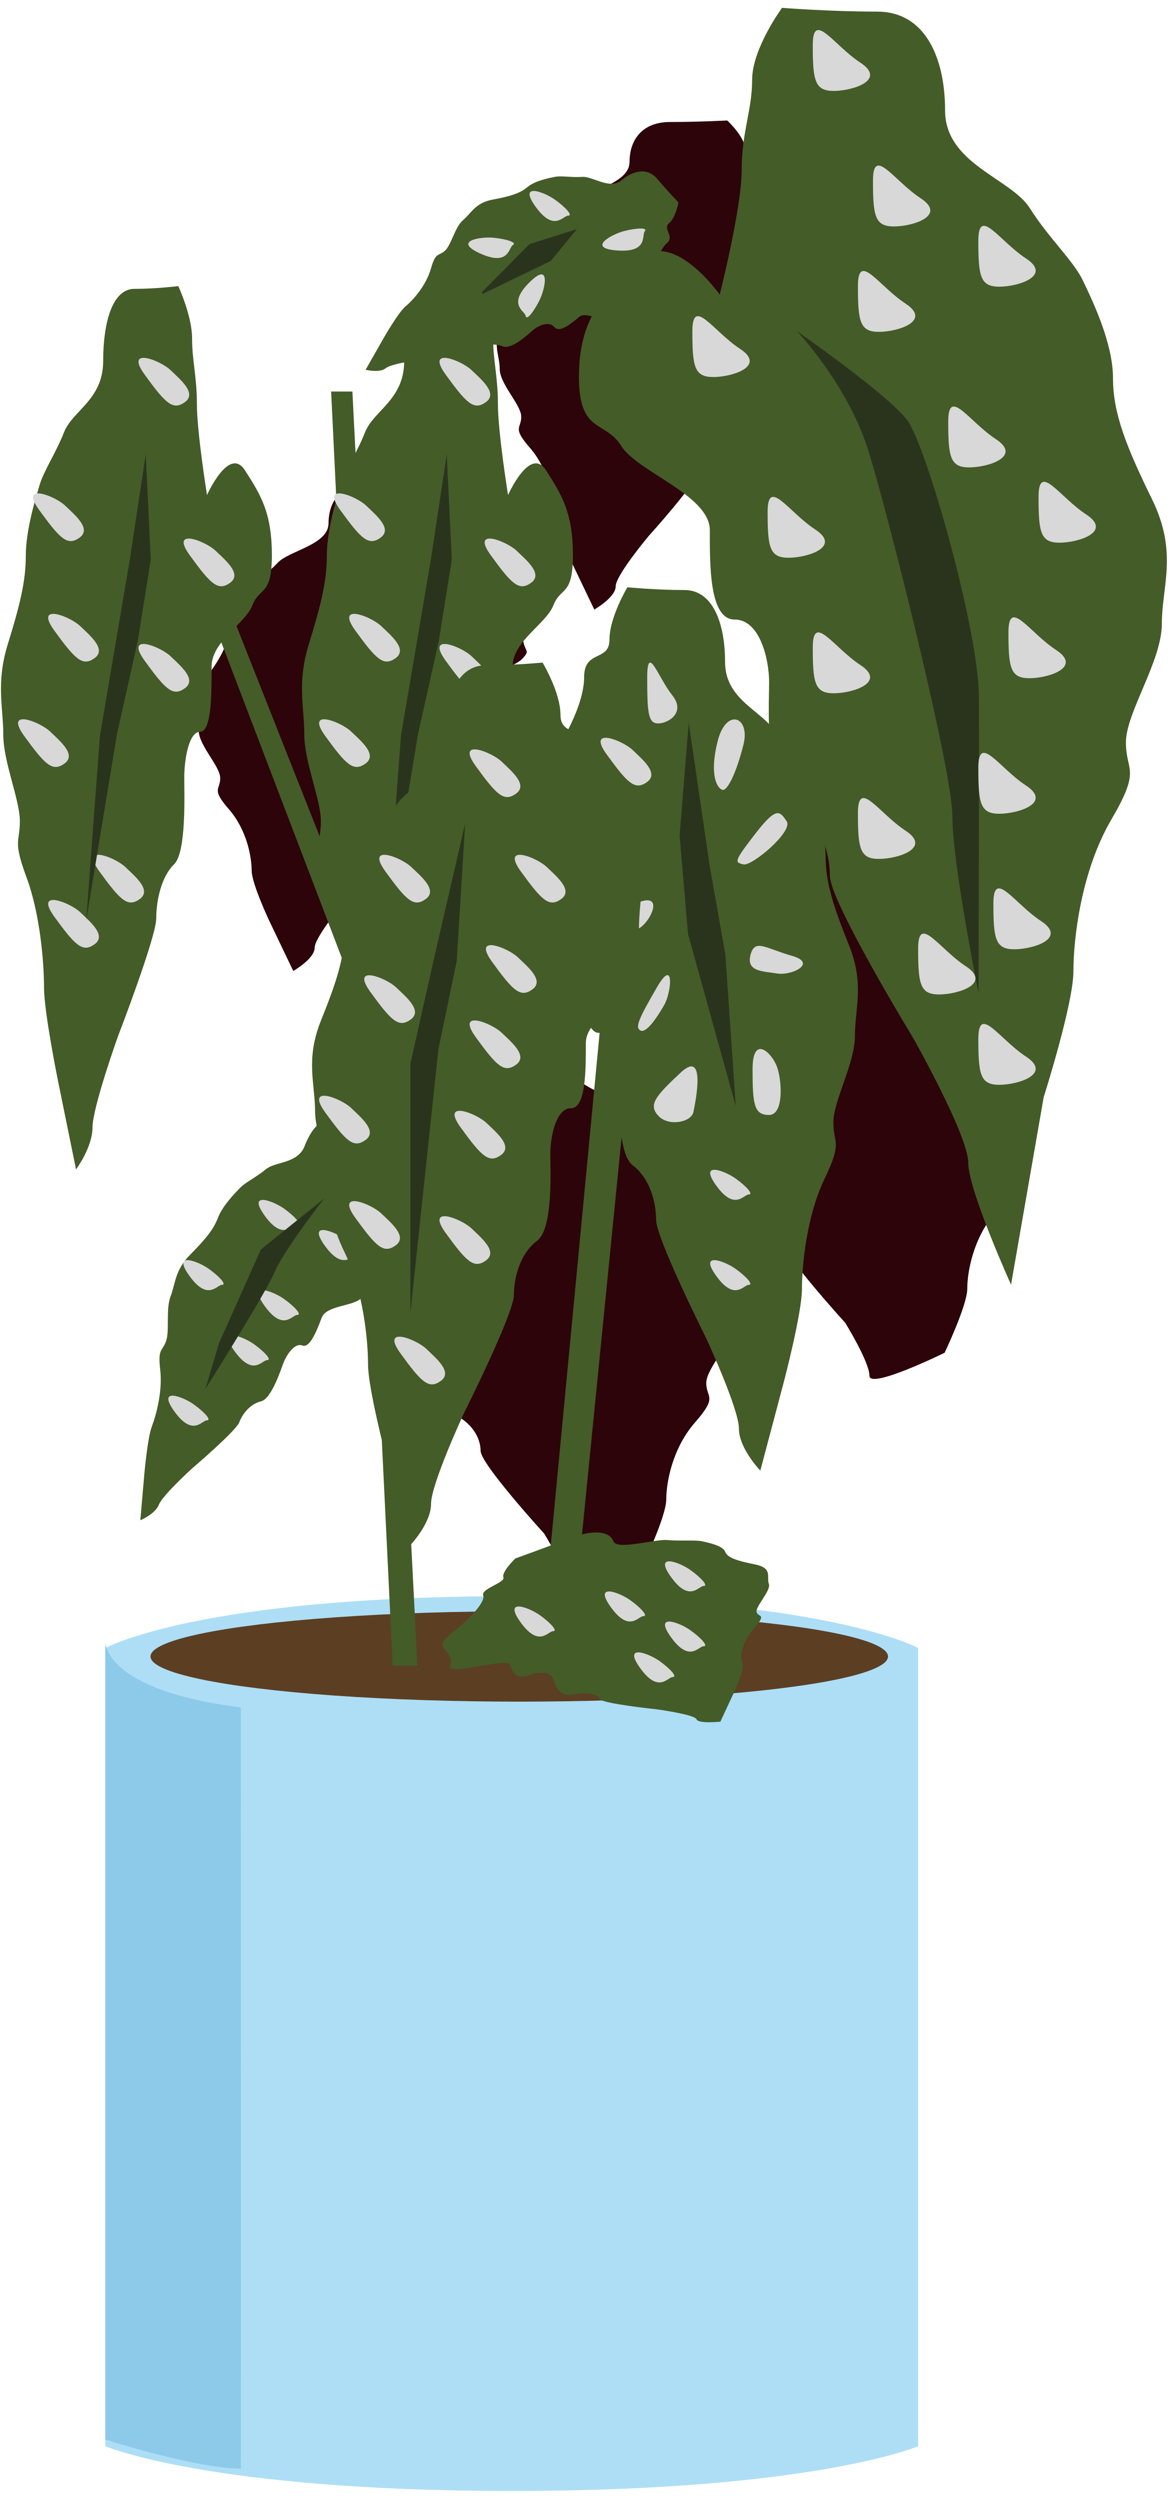 <?xml version="1.0" encoding="UTF-8" standalone="no"?>
<svg width="78px" height="166px" viewBox="0 0 78 166" version="1.1" xmlns="http://www.w3.org/2000/svg" xmlns:xlink="http://www.w3.org/1999/xlink">
    <!-- Generator: Sketch 40.3 (33839) - http://www.bohemiancoding.com/sketch -->
    <title>spotted_prayer_plant</title>
    <desc>Created with Sketch.</desc>
    <defs></defs>
    <g id="Page-1" stroke="none" stroke-width="1" fill="none" fill-rule="evenodd">
        <g id="spotted_prayer_plant">
            <g id="blue_pot" transform="translate(7, 106)">
                <path d="M0,3.442 C0,3.442 6.172,2.85589228e-15 27,0 C47.828,0 54,3.442 54,3.442 L54,56.442 C54,56.442 47.092,59.415 27,59.415 C6.908,59.415 0,56.442 0,56.442 L0,3.442 Z" id="Rectangle-17" fill="#ADDEF6"></path>
                <ellipse id="Oval-2" fill="#5C3E23" cx="27.5" cy="4" rx="24.5" ry="3"></ellipse>
                <path d="M0,3 C0,3 -0.213,6.216 9,7.385 C9.002,7.419 9.013,57.912 9,57.931 C6.002,57.931 0,56 0,56 L0,3 Z" id="Rectangle-17" fill="#8DCAE9"></path>
            </g>
            <g id="leaves">
                <path d="M42,44 C42,46.344 42.128,47.038 43.389,47.038 C44.649,47.038 46.932,46.318 45.16,45.159 C43.389,44 42,41.656 42,44 Z" id="Path-37" fill="#D8D8D8"></path>
                <path d="M42,43 C42,45.344 42.128,46.038 43.389,46.038 C44.649,46.038 46.932,45.318 45.16,44.159 C43.389,43 42,40.656 42,43 Z" id="Path-37" fill="#D8D8D8"></path>
                <path d="M42.182,61.548 C40.427,62.698 41.364,63.578 41.364,65.518 C41.364,67.457 40.545,66.935 41.364,67.814 C42.182,68.693 45.848,69.478 45.848,70.661 C45.848,71.844 45.821,73.684 47.105,73.684 C48.389,73.684 48.852,75.032 48.852,75.806 C48.852,76.58 48.605,79.278 49.97,79.837 C51.335,80.395 51.931,81.479 51.931,82.347 C51.931,83.215 56.151,87.835 56.151,87.835 C56.151,87.835 57.765,90.439 57.765,91.362 C57.765,92.285 62.76,89.831 62.76,89.831 C62.76,89.831 64.266,86.675 64.266,85.575 C64.266,84.476 64.653,82.196 66.186,80.448 C67.718,78.701 66.924,78.85 66.924,77.839 C66.924,76.828 68.745,75.098 68.745,73.822 C68.745,72.545 69.572,71.421 68.248,69.617 C66.924,67.814 66.271,66.7 66.271,65.518 C66.271,64.335 65.23,62.899 64.748,62.224 C64.266,61.548 63.012,60.786 62.059,59.775 C61.106,58.764 57.765,58.277 57.765,56.47 C57.765,54.663 56.733,53.127 54.332,53.127 C51.931,53.127 49.506,53 49.506,53 C49.506,53 47.993,54.381 47.993,55.426 C47.993,56.47 45.848,55.879 45.848,57.171 C45.848,58.464 43.937,60.399 42.182,61.548 Z" id="Path-35" fill="#2D040A"></path>
                <path d="M22.182,75.548 C20.427,76.698 21.364,77.578 21.364,79.518 C21.364,81.457 20.545,80.935 21.364,81.814 C22.182,82.693 25.848,83.478 25.848,84.661 C25.848,85.844 25.821,87.684 27.105,87.684 C28.389,87.684 28.852,89.032 28.852,89.806 C28.852,90.58 28.605,93.278 29.97,93.837 C31.335,94.395 31.931,95.479 31.931,96.347 C31.931,97.215 36.151,101.835 36.151,101.835 C36.151,101.835 37.765,104.439 37.765,105.362 C37.765,106.285 42.76,103.831 42.76,103.831 C42.76,103.831 44.266,100.675 44.266,99.575 C44.266,98.476 44.653,96.196 46.186,94.448 C47.718,92.701 46.924,92.85 46.924,91.839 C46.924,90.828 48.745,89.098 48.745,87.822 C48.745,86.545 49.572,85.421 48.248,83.617 C46.924,81.814 46.271,80.7 46.271,79.518 C46.271,78.335 45.23,76.899 44.748,76.224 C44.266,75.548 43.012,74.786 42.059,73.775 C41.106,72.764 37.765,72.277 37.765,70.47 C37.765,68.663 36.733,67.127 34.332,67.127 C31.931,67.127 29.506,67 29.506,67 C29.506,67 27.993,68.381 27.993,69.426 C27.993,70.47 25.848,69.879 25.848,71.171 C25.848,72.464 23.937,74.399 22.182,75.548 Z" id="Path-35" fill="#2D040A"></path>
                <polygon id="Path-33" fill="#445C28" points="26.092 110.619 22 26 23.413 26 27.733 110.619"></polygon>
                <polygon id="Path-34" fill="#445C28" points="36 108.826 42.566 40 44.694 41.511 37.913 109.458"></polygon>
                <path d="M13.929,38.772 C12.55,39.682 13.286,40.38 13.286,41.916 C13.286,43.452 12.643,43.039 13.286,43.735 C13.929,44.432 16.809,45.053 16.809,45.99 C16.809,46.928 16.788,48.385 17.797,48.385 C18.806,48.385 19.17,49.453 19.17,50.066 C19.17,50.68 18.975,52.817 20.048,53.259 C21.121,53.702 21.589,54.561 21.589,55.248 C21.589,55.936 24.904,59.596 24.904,59.596 C24.904,59.596 27.094,62.205 27.094,62.936 C27.094,63.667 28.516,64.479 28.516,64.479 L30.097,61.177 C30.097,61.177 31.281,58.677 31.281,57.806 C31.281,56.935 31.585,55.128 32.789,53.744 C33.993,52.36 33.369,52.478 33.369,51.677 C33.369,50.876 34.8,49.506 34.8,48.495 C34.8,47.483 35.449,46.593 34.409,45.164 C33.369,43.735 32.855,42.853 32.855,41.916 C32.855,40.979 32.038,39.842 31.659,39.307 C31.281,38.772 30.295,38.168 29.546,37.367 C28.798,36.566 26.173,36.181 26.173,34.749 C26.173,33.318 25.362,32.101 23.475,32.101 C21.589,32.101 19.683,32 19.683,32 C19.683,32 18.494,33.094 18.494,33.922 C18.494,34.749 16.809,34.281 16.809,35.304 C16.809,36.328 15.307,37.862 13.929,38.772 Z" id="Path-35" fill="#2D040A" transform="translate(24, 48.24) scale(-1, 1) translate(-24, -48.24) "></path>
                <path d="M33.929,14.772 C32.55,15.682 33.286,16.38 33.286,17.916 C33.286,19.452 32.643,19.039 33.286,19.735 C33.929,20.432 36.809,21.053 36.809,21.99 C36.809,22.928 36.788,24.385 37.797,24.385 C38.806,24.385 39.17,25.453 39.17,26.066 C39.17,26.68 38.975,28.817 40.048,29.259 C41.121,29.702 41.589,30.561 41.589,31.248 C41.589,31.936 44.904,35.596 44.904,35.596 C44.904,35.596 47.094,38.205 47.094,38.936 C47.094,39.667 48.516,40.479 48.516,40.479 L50.097,37.177 C50.097,37.177 51.281,34.677 51.281,33.806 C51.281,32.935 51.585,31.128 52.789,29.744 C53.993,28.36 53.369,28.478 53.369,27.677 C53.369,26.876 54.8,25.506 54.8,24.495 C54.8,23.483 55.449,22.593 54.409,21.164 C53.369,19.735 52.855,18.853 52.855,17.916 C52.855,16.979 52.038,15.842 51.659,15.307 C51.281,14.772 50.295,14.168 49.546,13.367 C48.798,12.566 46.173,12.181 46.173,10.749 C46.173,9.318 45.362,8.101 43.475,8.101 C41.589,8.101 39.683,8 39.683,8 C39.683,8 38.494,9.094 38.494,9.922 C38.494,10.749 36.809,10.281 36.809,11.304 C36.809,12.328 35.307,13.862 33.929,14.772 Z" id="Path-35" fill="#2D040A" transform="translate(44, 24.24) scale(-1, 1) translate(-44, -24.24) "></path>
                <g id="Group-2" transform="translate(38, 0)">
                    <path d="M9.818,19.565 C9.818,19.565 6.651,15.052 4.35,17.309 C2.048,19.565 0.464,21.215 0.464,25.023 C0.464,28.832 2.203,27.887 3.276,29.613 C4.35,31.34 9.159,32.881 9.159,35.204 C9.159,37.527 9.123,41.142 10.808,41.142 C12.492,41.142 13.1,43.788 13.1,45.309 C13.1,46.829 12.774,52.127 14.565,53.225 C16.356,54.322 17.138,56.45 17.138,58.155 C17.138,59.86 22.673,68.933 22.673,68.933 C22.673,68.933 26.329,75.401 26.329,77.214 C26.329,79.026 29.173,85.312 29.173,85.312 L31.343,72.854 C31.343,72.854 33.318,66.654 33.318,64.495 C33.318,62.336 33.826,57.857 35.836,54.426 C37.846,50.994 36.805,51.286 36.805,49.301 C36.805,47.315 39.193,43.919 39.193,41.412 C39.193,38.905 40.277,36.697 38.541,33.155 C36.805,29.613 35.947,27.427 35.947,25.104 C35.947,22.78 34.582,19.961 33.95,18.635 C33.318,17.309 31.673,15.811 30.423,13.825 C29.173,11.84 24.791,10.885 24.791,7.336 C24.791,3.787 23.437,0.771 20.287,0.771 C17.138,0.771 13.957,0.521 13.957,0.521 C13.957,0.521 11.972,3.232 11.972,5.284 C11.972,7.336 11.276,8.749 11.276,11.287 C11.276,13.825 9.818,19.565 9.818,19.565 Z" id="Path-35" fill="#445C28"></path>
                    <path d="M14.958,22 C14.958,22 18.365,25.569 19.733,30.052 C21.101,34.534 25.278,51.146 25.278,54.239 C25.278,57.333 27.014,65.94 27.014,65.94 C27.014,65.94 27.057,50.556 27.036,46.212 C27.014,41.868 23.563,29.628 22.282,27.913 C21,26.198 14.958,22 14.958,22 Z" id="Path-36" fill="#2A341D"></path>
                    <path d="M27,16 C27,18.344 27.128,19.038 28.389,19.038 C29.649,19.038 31.932,18.318 30.16,17.159 C28.389,16 27,13.656 27,16 Z" id="Path-37" fill="#D8D8D8"></path>
                    <path d="M20,12 C20,14.344 20.128,15.038 21.389,15.038 C22.649,15.038 24.932,14.318 23.16,13.159 C21.389,12 20,9.656 20,12 Z" id="Path-37" fill="#D8D8D8"></path>
                    <path d="M16,3 C16,5.344 16.128,6.038 17.389,6.038 C18.649,6.038 20.932,5.318 19.16,4.159 C17.389,3 16,0.656 16,3 Z" id="Path-37" fill="#D8D8D8"></path>
                    <path d="M19,19 C19,21.344 19.128,22.038 20.389,22.038 C21.649,22.038 23.932,21.318 22.16,20.159 C20.389,19 19,16.656 19,19 Z" id="Path-37" fill="#D8D8D8"></path>
                    <path d="M25,28 C25,30.344 25.128,31.038 26.389,31.038 C27.649,31.038 29.932,30.318 28.16,29.159 C26.389,28 25,25.656 25,28 Z" id="Path-37" fill="#D8D8D8"></path>
                    <path d="M8,22 C8,24.344 8.128,25.038 9.389,25.038 C10.649,25.038 12.932,24.318 11.16,23.159 C9.389,22 8,19.656 8,22 Z" id="Path-37" fill="#D8D8D8"></path>
                    <path d="M13,34 C13,36.344 13.128,37.038 14.389,37.038 C15.649,37.038 17.932,36.318 16.16,35.159 C14.389,34 13,31.656 13,34 Z" id="Path-37" fill="#D8D8D8"></path>
                    <path d="M16,43 C16,45.344 16.128,46.038 17.389,46.038 C18.649,46.038 20.932,45.318 19.16,44.159 C17.389,43 16,40.656 16,43 Z" id="Path-37" fill="#D8D8D8"></path>
                    <path d="M31,33 C31,35.344 31.128,36.038 32.389,36.038 C33.649,36.038 35.932,35.318 34.16,34.159 C32.389,33 31,30.656 31,33 Z" id="Path-37" fill="#D8D8D8"></path>
                    <path d="M29,42 C29,44.344 29.128,45.038 30.389,45.038 C31.649,45.038 33.932,44.318 32.16,43.159 C30.389,42 29,39.656 29,42 Z" id="Path-37" fill="#D8D8D8"></path>
                    <path d="M19,54 C19,56.344 19.128,57.038 20.389,57.038 C21.649,57.038 23.932,56.318 22.16,55.159 C20.389,54 19,51.656 19,54 Z" id="Path-37" fill="#D8D8D8"></path>
                    <path d="M23,63 C23,65.344 23.128,66.038 24.389,66.038 C25.649,66.038 27.932,65.318 26.16,64.159 C24.389,63 23,60.656 23,63 Z" id="Path-37" fill="#D8D8D8"></path>
                    <path d="M28,60 C28,62.344 28.128,63.038 29.389,63.038 C30.649,63.038 32.932,62.318 31.16,61.159 C29.389,60 28,57.656 28,60 Z" id="Path-37" fill="#D8D8D8"></path>
                    <path d="M27,51 C27,53.344 27.128,54.038 28.389,54.038 C29.649,54.038 31.932,53.318 30.16,52.159 C28.389,51 27,48.656 27,51 Z" id="Path-37" fill="#D8D8D8"></path>
                    <path d="M27,69 C27,71.344 27.128,72.038 28.389,72.038 C29.649,72.038 31.932,71.318 30.16,70.159 C28.389,69 27,66.656 27,69 Z" id="Path-37" fill="#D8D8D8"></path>
                </g>
                <polygon id="Path-38" fill="#445C28" points="14.694 39 14 40.812 24.508 68.325 25.035 65.134"></polygon>
                <path d="M40.033,49.178 C40.033,51.522 40.134,52.216 41.127,52.216 C42.12,52.216 41.763,50.847 41.599,49.932 C41.436,49.016 40.033,46.835 40.033,49.178 Z" id="Path-37" fill="#D8D8D8" transform="translate(40.915, 50.172) rotate(-36) translate(-40.915, -50.172) "></path>
                <g id="Group-8" transform="translate(28, 98)">
                    <path d="M2.886,6.571 C1.507,6.992 2.243,7.314 2.243,8.023 C2.243,8.733 1.6,8.542 2.243,8.864 C2.886,9.185 5.767,9.472 5.767,9.905 C5.767,10.338 5.745,11.011 6.754,11.011 C7.763,11.011 8.127,11.504 8.127,11.787 C8.127,12.071 7.932,13.058 9.005,13.262 C10.078,13.467 10.546,13.863 10.546,14.181 C10.546,14.498 13.861,16.188 13.861,16.188 C13.861,16.188 16.051,17.393 16.051,17.731 C16.051,18.069 17.474,18.444 17.474,18.444 L19.054,16.919 C19.054,16.919 20.238,15.764 20.238,15.362 C20.238,14.96 20.542,14.125 21.746,13.486 C22.95,12.847 22.326,12.901 22.326,12.531 C22.326,12.161 23.757,11.529 23.757,11.062 C23.757,10.595 24.406,10.183 23.366,9.523 C22.326,8.864 21.813,8.456 21.813,8.023 C21.813,7.591 20.995,7.065 20.616,6.818 C20.238,6.571 19.252,6.292 18.503,5.922 C17.755,5.553 15.13,5.375 15.13,4.714 C15.13,4.052 14.319,3.49 12.432,3.49 C10.546,3.49 8.641,3.444 8.641,3.444 C8.641,3.444 7.451,3.949 7.451,4.331 C7.451,4.714 5.767,4.497 5.767,4.97 C5.767,5.443 4.264,6.151 2.886,6.571 Z" id="Path-35" fill="#445C28" transform="translate(12.957, 10.944) rotate(-21) translate(-12.957, -10.944) "></path>
                    <path d="M14.616,12.259 C14.616,14.336 15.741,13.789 16.016,13.988 C16.291,14.188 16.202,13.421 15.931,12.61 C15.66,11.799 14.616,10.181 14.616,12.259 Z" id="Path-37" fill="#D8D8D8" transform="translate(15.4, 12.631) rotate(-36) translate(-15.4, -12.631) "></path>
                    <path d="M16.667,10.212 C16.667,12.29 17.792,11.742 18.067,11.942 C18.342,12.142 18.252,11.375 17.981,10.564 C17.711,9.752 16.667,8.135 16.667,10.212 Z" id="Path-37" fill="#D8D8D8" transform="translate(17.451, 10.585) rotate(-36) translate(-17.451, -10.585) "></path>
                    <path d="M12.667,8.212 C12.667,10.29 13.792,9.742 14.067,9.942 C14.342,10.142 14.252,9.375 13.981,8.564 C13.711,7.752 12.667,6.135 12.667,8.212 Z" id="Path-37" fill="#D8D8D8" transform="translate(13.451, 8.585) rotate(-36) translate(-13.451, -8.585) "></path>
                    <path d="M6.667,9.212 C6.667,11.29 7.792,10.742 8.067,10.942 C8.342,11.142 8.252,10.375 7.981,9.564 C7.711,8.752 6.667,7.135 6.667,9.212 Z" id="Path-37" fill="#D8D8D8" transform="translate(7.451, 9.585) rotate(-36) translate(-7.451, -9.585) "></path>
                    <path d="M16.667,6.212 C16.667,8.29 17.792,7.742 18.067,7.942 C18.342,8.142 18.252,7.375 17.981,6.564 C17.711,5.752 16.667,4.135 16.667,6.212 Z" id="Path-37" fill="#D8D8D8" transform="translate(17.451, 6.585) rotate(-36) translate(-17.451, -6.585) "></path>
                </g>
                <polygon id="Path-39" fill="#445C28" points="41.738 17 41 18.264 48.325 31.502 49.037 30.026 45.58 24.251"></polygon>
                <g id="Group-3" transform="translate(22, 7)">
                    <path d="M7.187,5.318 C6.43,5.964 6.834,6.46 6.834,7.551 C6.834,8.642 6.481,8.348 6.834,8.843 C7.187,9.337 8.769,9.779 8.769,10.444 C8.769,11.11 8.758,12.145 9.312,12.145 C9.866,12.145 10.066,12.903 10.066,13.339 C10.066,13.775 9.959,15.292 10.548,15.607 C11.137,15.921 11.394,16.531 11.394,17.019 C11.394,17.508 13.215,20.107 13.215,20.107 C13.215,20.107 14.418,21.96 14.418,22.479 C14.418,22.999 15.199,23.575 15.199,23.575 L16.068,21.23 C16.068,21.23 16.718,19.454 16.718,18.836 C16.718,18.217 16.885,16.934 17.546,15.951 C18.207,14.968 17.865,15.052 17.865,14.483 C17.865,13.914 18.65,12.941 18.65,12.223 C18.65,11.505 19.007,10.872 18.436,9.857 C17.865,8.843 17.582,8.216 17.582,7.551 C17.582,6.885 17.133,6.077 16.925,5.698 C16.718,5.318 16.176,4.888 15.765,4.32 C15.354,3.751 13.912,3.477 13.912,2.461 C13.912,1.444 13.467,0.58 12.43,0.58 C11.394,0.58 10.348,0.508 10.348,0.508 C10.348,0.508 9.695,1.285 9.695,1.873 C9.695,2.461 8.769,2.128 8.769,2.855 C8.769,3.582 7.944,4.671 7.187,5.318 Z" id="Path-35" fill="#445C28" transform="translate(12.719, 12.042) scale(-1, 1) rotate(-50) translate(-12.719, -12.042) "></path>
                    <path d="M7.667,13.212 C7.667,15.29 8.792,14.742 9.067,14.942 C9.342,15.142 9.252,14.375 8.981,13.564 C8.711,12.752 7.667,11.135 7.667,13.212 Z" id="Path-37" fill="#D8D8D8" transform="translate(8.451, 13.585) rotate(58) translate(-8.451, -13.585) "></path>
                    <path d="M9.805,8.909 C9.805,10.986 10.93,10.439 11.204,10.638 C11.479,10.838 11.39,10.071 11.119,9.26 C10.848,8.448 9.805,6.831 9.805,8.909 Z" id="Path-37" fill="#D8D8D8" transform="translate(10.588, 9.281) rotate(-66) translate(-10.588, -9.281) "></path>
                    <path d="M12.667,12.212 C12.667,14.29 13.792,13.742 14.067,13.942 C14.342,14.142 14.252,13.375 13.981,12.564 C13.711,11.752 12.667,10.135 12.667,12.212 Z" id="Path-37" fill="#D8D8D8" transform="translate(13.451, 12.585) rotate(45) translate(-13.451, -12.585) "></path>
                    <path d="M13.667,6.212 C13.667,8.29 14.792,7.742 15.067,7.942 C15.342,8.142 15.252,7.375 14.981,6.564 C14.711,5.752 13.667,4.135 13.667,6.212 Z" id="Path-37" fill="#D8D8D8" transform="translate(14.451, 6.585) rotate(-36) translate(-14.451, -6.585) "></path>
                    <path d="M18.657,8.506 C18.657,10.584 19.782,10.036 20.057,10.236 C20.332,10.436 20.243,9.669 19.972,8.857 C19.701,8.046 18.657,6.429 18.657,8.506 Z" id="Path-37" fill="#D8D8D8" transform="translate(19.441, 8.878) rotate(-86) translate(-19.441, -8.878) "></path>
                    <polygon id="Path-42" fill="#2A341D" points="16.324 8.219 13.177 9.211 9.748 12.668 14.588 10.335"></polygon>
                </g>
                <g id="Group-4" transform="translate(0, 19)">
                    <path d="M4.374,13.874 C4.374,13.874 2.915,10.586 1.854,12.23 C0.794,13.874 0.064,15.075 0.064,17.85 C0.064,20.624 0.865,19.936 1.36,21.194 C1.854,22.451 4.07,23.574 4.07,25.266 C4.07,26.959 4.054,29.592 4.83,29.592 C5.606,29.592 5.886,31.52 5.886,32.627 C5.886,33.735 5.736,37.594 6.562,38.394 C7.387,39.194 7.747,40.744 7.747,41.986 C7.747,43.228 10.297,49.837 10.297,49.837 C10.297,49.837 11.982,54.549 11.982,55.87 C11.982,57.19 13.076,58.657 13.076,58.657 L14.292,52.693 C14.292,52.693 15.203,48.177 15.203,46.604 C15.203,45.031 15.437,41.769 16.363,39.269 C17.289,36.769 16.809,36.982 16.809,35.535 C16.809,34.089 17.91,31.615 17.91,29.789 C17.91,27.963 18.409,26.354 17.609,23.774 C16.809,21.194 16.414,19.601 16.414,17.908 C16.414,16.216 15.785,14.162 15.494,13.196 C15.203,12.23 14.444,11.138 13.868,9.692 C13.292,8.246 11.273,7.55 11.273,4.965 C11.273,2.38 10.649,0.182 9.198,0.182 C7.747,0.182 6.281,0 6.281,0 C6.281,0 5.366,1.976 5.366,3.47 C5.366,4.965 5.046,5.994 5.046,7.843 C5.046,9.692 4.374,13.874 4.374,13.874 Z" id="Path-35" fill="#445C28" transform="translate(9.064, 29.328) scale(-1, 1) translate(-9.064, -29.328) "></path>
                    <path d="M4.033,41.178 C4.033,43.522 4.134,44.216 5.127,44.216 C6.12,44.216 5.763,42.847 5.599,41.932 C5.436,41.016 4.033,38.835 4.033,41.178 Z" id="Path-37" fill="#D8D8D8" transform="translate(4.915, 42.172) rotate(-36) translate(-4.915, -42.172) "></path>
                    <path d="M2.033,29.178 C2.033,31.522 2.134,32.216 3.127,32.216 C4.12,32.216 3.763,30.847 3.599,29.932 C3.436,29.016 2.033,26.835 2.033,29.178 Z" id="Path-37" fill="#D8D8D8" transform="translate(2.915, 30.172) rotate(-36) translate(-2.915, -30.172) "></path>
                    <path d="M4.033,22.178 C4.033,24.522 4.134,25.216 5.127,25.216 C6.12,25.216 5.763,23.847 5.599,22.932 C5.436,22.016 4.033,19.835 4.033,22.178 Z" id="Path-37" fill="#D8D8D8" transform="translate(4.915, 23.172) rotate(-36) translate(-4.915, -23.172) "></path>
                    <path d="M3.033,14.178 C3.033,16.522 3.134,17.216 4.127,17.216 C5.12,17.216 4.763,15.847 4.599,14.932 C4.436,14.016 3.033,11.835 3.033,14.178 Z" id="Path-37" fill="#D8D8D8" transform="translate(3.915, 15.172) rotate(-36) translate(-3.915, -15.172) "></path>
                    <path d="M10.033,24.178 C10.033,26.522 10.134,27.216 11.127,27.216 C12.12,27.216 11.763,25.847 11.599,24.932 C11.436,24.016 10.033,21.835 10.033,24.178 Z" id="Path-37" fill="#D8D8D8" transform="translate(10.915, 25.172) rotate(-36) translate(-10.915, -25.172) "></path>
                    <path d="M13.033,17.178 C13.033,19.522 13.134,20.216 14.127,20.216 C15.12,20.216 14.763,18.847 14.599,17.932 C14.436,17.016 13.033,14.835 13.033,17.178 Z" id="Path-37" fill="#D8D8D8" transform="translate(13.915, 18.172) rotate(-36) translate(-13.915, -18.172) "></path>
                    <path d="M10.033,5.178 C10.033,7.522 10.134,8.216 11.127,8.216 C12.12,8.216 11.763,6.847 11.599,5.932 C11.436,5.016 10.033,2.835 10.033,5.178 Z" id="Path-37" fill="#D8D8D8" transform="translate(10.915, 6.172) rotate(-36) translate(-10.915, -6.172) "></path>
                    <path d="M7.033,38.178 C7.033,40.522 7.134,41.216 8.127,41.216 C9.12,41.216 8.763,39.847 8.599,38.932 C8.436,38.016 7.033,35.835 7.033,38.178 Z" id="Path-37" fill="#D8D8D8" transform="translate(7.915, 39.172) rotate(-36) translate(-7.915, -39.172) "></path>
                    <polygon id="Path-43" fill="#2A341D" points="9.682 11.167 8.63 18.133 6.639 29.852 5.727 42.125 7.767 29.776 9.151 23.58 10.019 18.16"></polygon>
                </g>
                <g id="Group-4" transform="translate(20, 19)">
                    <path d="M4.374,13.874 C4.374,13.874 2.915,10.586 1.854,12.23 C0.794,13.874 0.064,15.075 0.064,17.85 C0.064,20.624 0.865,19.936 1.36,21.194 C1.854,22.451 4.07,23.574 4.07,25.266 C4.07,26.959 4.054,29.592 4.83,29.592 C5.606,29.592 5.886,31.52 5.886,32.627 C5.886,33.735 5.736,37.594 6.562,38.394 C7.387,39.194 7.747,40.744 7.747,41.986 C7.747,43.228 10.297,49.837 10.297,49.837 C10.297,49.837 11.982,54.549 11.982,55.87 C11.982,57.19 13.076,58.657 13.076,58.657 L14.292,52.693 C14.292,52.693 15.203,48.177 15.203,46.604 C15.203,45.031 15.437,41.769 16.363,39.269 C17.289,36.769 16.809,36.982 16.809,35.535 C16.809,34.089 17.91,31.615 17.91,29.789 C17.91,27.963 18.409,26.354 17.609,23.774 C16.809,21.194 16.414,19.601 16.414,17.908 C16.414,16.216 15.785,14.162 15.494,13.196 C15.203,12.23 14.444,11.138 13.868,9.692 C13.292,8.246 11.273,7.55 11.273,4.965 C11.273,2.38 10.649,0.182 9.198,0.182 C7.747,0.182 6.281,0 6.281,0 C6.281,0 5.366,1.976 5.366,3.47 C5.366,4.965 5.046,5.994 5.046,7.843 C5.046,9.692 4.374,13.874 4.374,13.874 Z" id="Path-35" fill="#445C28" transform="translate(9.064, 29.328) scale(-1, 1) translate(-9.064, -29.328) "></path>
                    <path d="M4.033,41.178 C4.033,43.522 4.134,44.216 5.127,44.216 C6.12,44.216 5.763,42.847 5.599,41.932 C5.436,41.016 4.033,38.835 4.033,41.178 Z" id="Path-37" fill="#D8D8D8" transform="translate(4.915, 42.172) rotate(-36) translate(-4.915, -42.172) "></path>
                    <path d="M2.033,29.178 C2.033,31.522 2.134,32.216 3.127,32.216 C4.12,32.216 3.763,30.847 3.599,29.932 C3.436,29.016 2.033,26.835 2.033,29.178 Z" id="Path-37" fill="#D8D8D8" transform="translate(2.915, 30.172) rotate(-36) translate(-2.915, -30.172) "></path>
                    <path d="M4.033,22.178 C4.033,24.522 4.134,25.216 5.127,25.216 C6.12,25.216 5.763,23.847 5.599,22.932 C5.436,22.016 4.033,19.835 4.033,22.178 Z" id="Path-37" fill="#D8D8D8" transform="translate(4.915, 23.172) rotate(-36) translate(-4.915, -23.172) "></path>
                    <path d="M3.033,14.178 C3.033,16.522 3.134,17.216 4.127,17.216 C5.12,17.216 4.763,15.847 4.599,14.932 C4.436,14.016 3.033,11.835 3.033,14.178 Z" id="Path-37" fill="#D8D8D8" transform="translate(3.915, 15.172) rotate(-36) translate(-3.915, -15.172) "></path>
                    <path d="M10.033,24.178 C10.033,26.522 10.134,27.216 11.127,27.216 C12.12,27.216 11.763,25.847 11.599,24.932 C11.436,24.016 10.033,21.835 10.033,24.178 Z" id="Path-37" fill="#D8D8D8" transform="translate(10.915, 25.172) rotate(-36) translate(-10.915, -25.172) "></path>
                    <path d="M13.033,17.178 C13.033,19.522 13.134,20.216 14.127,20.216 C15.12,20.216 14.763,18.847 14.599,17.932 C14.436,17.016 13.033,14.835 13.033,17.178 Z" id="Path-37" fill="#D8D8D8" transform="translate(13.915, 18.172) rotate(-36) translate(-13.915, -18.172) "></path>
                    <path d="M10.033,5.178 C10.033,7.522 10.134,8.216 11.127,8.216 C12.12,8.216 11.763,6.847 11.599,5.932 C11.436,5.016 10.033,2.835 10.033,5.178 Z" id="Path-37" fill="#D8D8D8" transform="translate(10.915, 6.172) rotate(-36) translate(-10.915, -6.172) "></path>
                    <path d="M7.033,38.178 C7.033,40.522 7.134,41.216 8.127,41.216 C9.12,41.216 8.763,39.847 8.599,38.932 C8.436,38.016 7.033,35.835 7.033,38.178 Z" id="Path-37" fill="#D8D8D8" transform="translate(7.915, 39.172) rotate(-36) translate(-7.915, -39.172) "></path>
                    <polygon id="Path-43" fill="#2A341D" points="9.682 11.167 8.63 18.133 6.639 29.852 5.727 42.125 7.767 29.776 9.151 23.58 10.019 18.16"></polygon>
                </g>
                <g id="Group-5" transform="translate(6, 72)">
                    <path d="M5.421,7.362 C4.664,8.193 5.068,8.829 5.068,10.232 C5.068,11.634 4.715,11.256 5.068,11.892 C5.421,12.528 7.003,13.095 7.003,13.951 C7.003,14.806 6.991,16.137 7.545,16.137 C8.1,16.137 8.3,17.111 8.3,17.671 C8.3,18.231 8.193,20.181 8.782,20.586 C9.371,20.99 9.628,21.773 9.628,22.401 C9.628,23.029 11.449,26.369 11.449,26.369 C11.449,26.369 12.652,28.751 12.652,29.418 C12.652,30.085 13.433,30.827 13.433,30.827 L14.301,27.813 C14.301,27.813 14.951,25.53 14.951,24.735 C14.951,23.94 15.118,22.291 15.78,21.028 C16.441,19.764 16.098,19.872 16.098,19.141 C16.098,18.41 16.884,17.159 16.884,16.236 C16.884,15.313 17.241,14.5 16.669,13.196 C16.098,11.892 15.816,11.087 15.816,10.232 C15.816,9.376 15.367,8.338 15.159,7.85 C14.951,7.362 14.41,6.81 13.999,6.079 C13.587,5.348 12.146,4.997 12.146,3.69 C12.146,2.383 11.7,1.273 10.664,1.273 C9.628,1.273 8.582,1.181 8.582,1.181 C8.582,1.181 7.928,2.179 7.928,2.934 C7.928,3.69 7.003,3.262 7.003,4.197 C7.003,5.131 6.178,6.531 5.421,7.362 Z" id="Path-35" fill="#445C28" transform="translate(10.952, 16.004) scale(-1, 1) rotate(-21) translate(-10.952, -16.004) "></path>
                    <path d="M5.667,21.212 C5.667,23.29 6.792,22.742 7.067,22.942 C7.342,23.142 7.252,22.375 6.981,21.564 C6.711,20.752 5.667,19.135 5.667,21.212 Z" id="Path-37" fill="#D8D8D8" transform="translate(6.451, 21.585) rotate(-36) translate(-6.451, -21.585) "></path>
                    <path d="M11.667,14.212 C11.667,16.29 12.792,15.742 13.067,15.942 C13.342,16.142 13.252,15.375 12.981,14.564 C12.711,13.752 11.667,12.135 11.667,14.212 Z" id="Path-37" fill="#D8D8D8" transform="translate(12.451, 14.585) rotate(-36) translate(-12.451, -14.585) "></path>
                    <path d="M9.667,17.212 C9.667,19.29 10.792,18.742 11.067,18.942 C11.342,19.142 11.252,18.375 10.981,17.564 C10.711,16.752 9.667,15.135 9.667,17.212 Z" id="Path-37" fill="#D8D8D8" transform="translate(10.451, 17.585) rotate(-36) translate(-10.451, -17.585) "></path>
                    <path d="M6.667,12.212 C6.667,14.29 7.792,13.742 8.067,13.942 C8.342,14.142 8.252,13.375 7.981,12.564 C7.711,11.752 6.667,10.135 6.667,12.212 Z" id="Path-37" fill="#D8D8D8" transform="translate(7.451, 12.585) rotate(-36) translate(-7.451, -12.585) "></path>
                    <path d="M11.667,8.212 C11.667,10.29 12.792,9.742 13.067,9.942 C13.342,10.142 13.252,9.375 12.981,8.564 C12.711,7.752 11.667,6.135 11.667,8.212 Z" id="Path-37" fill="#D8D8D8" transform="translate(12.451, 8.585) rotate(-36) translate(-12.451, -8.585) "></path>
                    <path d="M15.667,10.212 C15.667,12.29 16.792,11.742 17.067,11.942 C17.342,12.142 17.252,11.375 16.981,10.564 C16.711,9.752 15.667,8.135 15.667,10.212 Z" id="Path-37" fill="#D8D8D8" transform="translate(16.451, 10.585) rotate(-36) translate(-16.451, -10.585) "></path>
                    <path d="M15.54,7.588 L11.33,10.974 L8.557,17.18 L7.646,20.236 C7.646,20.236 11.605,13.97 12.246,12.472 C12.887,10.974 15.54,7.588 15.54,7.588 Z" id="Path-44" fill="#2A341D"></path>
                </g>
                <g id="Group-7" transform="translate(35, 39)">
                    <path d="M0.929,12.23 C-0.45,13.874 0.286,15.134 0.286,17.908 C0.286,20.683 -0.357,19.936 0.286,21.194 C0.929,22.451 3.809,23.574 3.809,25.266 C3.809,26.959 3.788,29.592 4.797,29.592 C5.806,29.592 6.17,31.52 6.17,32.627 C6.17,33.735 5.975,37.594 7.048,38.394 C8.121,39.194 8.589,40.744 8.589,41.986 C8.589,43.228 11.904,49.837 11.904,49.837 C11.904,49.837 14.094,54.549 14.094,55.87 C14.094,57.19 15.516,58.657 15.516,58.657 L17.097,52.693 C17.097,52.693 18.281,48.177 18.281,46.604 C18.281,45.031 18.585,41.769 19.789,39.269 C20.993,36.769 20.369,36.982 20.369,35.535 C20.369,34.089 21.8,31.615 21.8,29.789 C21.8,27.963 22.449,26.354 21.409,23.774 C20.369,21.194 19.855,19.601 19.855,17.908 C19.855,16.216 19.038,14.162 18.659,13.196 C18.281,12.23 17.295,11.138 16.546,9.692 C15.798,8.246 13.173,7.55 13.173,4.965 C13.173,2.38 12.362,0.182 10.475,0.182 C8.589,0.182 6.683,0 6.683,0 C6.683,0 5.494,1.976 5.494,3.47 C5.494,4.965 3.809,4.119 3.809,5.968 C3.809,7.817 2.307,10.586 0.929,12.23 Z" id="Path-35" fill="#445C28"></path>
                    <path d="M5.736,10.407 C5.736,12.75 5.837,13.445 6.83,13.445 C7.823,13.445 7.467,12.076 7.303,11.16 C7.139,10.245 5.736,8.063 5.736,10.407 Z" id="Path-37" fill="#D8D8D8" transform="translate(6.619, 11.401) rotate(-36) translate(-6.619, -11.401) "></path>
                    <path d="M12.667,39.212 C12.667,41.29 13.792,40.742 14.067,40.942 C14.342,41.142 14.252,40.375 13.981,39.564 C13.711,38.752 12.667,37.135 12.667,39.212 Z" id="Path-37" fill="#D8D8D8" transform="translate(13.451, 39.585) rotate(-36) translate(-13.451, -39.585) "></path>
                    <path d="M12.667,45.212 C12.667,47.29 13.792,46.742 14.067,46.942 C14.342,47.142 14.252,46.375 13.981,45.564 C13.711,44.752 12.667,43.135 12.667,45.212 Z" id="Path-37" fill="#D8D8D8" transform="translate(13.451, 45.585) rotate(-36) translate(-13.451, -45.585) "></path>
                    <path d="M5.792,21.26 C5.792,23.604 5.893,24.298 6.886,24.298 C7.879,24.298 7.385,22.664 7.385,21.741 C7.385,20.819 5.792,18.916 5.792,21.26 Z" id="Path-37" fill="#D8D8D8" transform="translate(6.65, 22.217) rotate(65) translate(-6.65, -22.217) "></path>
                    <path d="M12.488,10.428 C12.488,12.772 13.24,13.466 13.582,13.466 C13.924,13.466 14.208,12.11 14.208,10.201 C14.208,8.292 12.488,8.084 12.488,10.428 Z" id="Path-37" fill="#D8D8D8" transform="translate(13.348, 11.093) rotate(14) translate(-13.348, -11.093) "></path>
                    <path d="M15.163,16.389 C13.723,18.257 13.822,18.249 14.381,18.401 C14.94,18.552 17.722,16.206 17.265,15.535 C16.808,14.864 16.602,14.521 15.163,16.389 Z" id="Path-37" fill="#D8D8D8"></path>
                    <path d="M8.087,26.677 C8.087,29.021 8.131,29.715 8.564,29.715 C8.996,29.715 9.094,28.495 9.094,27.482 C9.094,26.469 8.087,24.333 8.087,26.677 Z" id="Path-37" fill="#D8D8D8" transform="translate(8.591, 27.667) rotate(30) translate(-8.591, -27.667) "></path>
                    <path d="M4,16.003 C4,18.347 5.058,17.828 5.544,18.164 C6.03,18.5 7.884,18.322 6.489,17.162 C5.094,16.003 4,13.659 4,16.003 Z" id="Path-37" fill="#D8D8D8"></path>
                    <path d="M15.107,23.787 C14.392,24.697 15.453,25.116 16.244,25.635 C17.034,26.155 18.991,26.105 17.596,24.946 C16.201,23.787 15.822,22.877 15.107,23.787 Z" id="Path-37" fill="#D8D8D8" transform="translate(16.478, 24.684) rotate(-24) translate(-16.478, -24.684) "></path>
                    <path d="M15,32.003 C15,34.347 15.101,35.041 16.094,35.041 C17.087,35.041 16.96,32.759 16.62,31.835 C16.28,30.912 15,29.659 15,32.003 Z" id="Path-37" fill="#D8D8D8"></path>
                    <path d="M9.025,32.839 C9.025,35.182 9.125,35.877 10.118,35.877 C11.111,35.877 11.921,34.567 11.514,33.998 C11.106,33.428 9.025,30.495 9.025,32.839 Z" id="Path-37" fill="#D8D8D8" transform="translate(10.323, 33.91) rotate(47) translate(-10.323, -33.91) "></path>
                    <polygon id="Path-40" fill="#2A341D" points="10.759 9 10.151 16.499 10.715 23.042 13.884 34.451 13.195 24.397 12.153 18.505"></polygon>
                    <path d="M8,6.003 C8,8.347 8.067,9.041 8.729,9.041 C9.391,9.041 10.589,8.322 9.659,7.162 C8.729,6.003 8,3.659 8,6.003 Z" id="Path-37" fill="#D8D8D8"></path>
                </g>
                <g id="Group-6" transform="translate(20, 44)">
                    <path d="M1.662,12.23 C0.283,13.874 1.019,15.134 1.019,17.908 C1.019,20.683 0.376,19.936 1.019,21.194 C1.662,22.451 4.543,23.574 4.543,25.266 C4.543,26.959 4.521,29.592 5.53,29.592 C6.539,29.592 6.903,31.52 6.903,32.627 C6.903,33.735 6.708,37.594 7.781,38.394 C8.854,39.194 9.322,40.744 9.322,41.986 C9.322,43.228 12.638,49.837 12.638,49.837 C12.638,49.837 14.828,54.549 14.828,55.87 C14.828,57.19 16.25,58.657 16.25,58.657 L17.831,52.693 C17.831,52.693 19.014,48.177 19.014,46.604 C19.014,45.031 19.318,41.769 20.522,39.269 C21.726,36.769 21.102,36.982 21.102,35.535 C21.102,34.089 22.533,31.615 22.533,29.789 C22.533,27.963 23.182,26.354 22.142,23.774 C21.102,21.194 20.589,19.601 20.589,17.908 C20.589,16.216 19.771,14.162 19.393,13.196 C19.014,12.23 18.028,11.138 17.28,9.692 C16.531,8.246 13.906,7.55 13.906,4.965 C13.906,2.38 13.095,0.182 11.208,0.182 C9.322,0.182 7.417,0 7.417,0 C7.417,0 6.228,1.976 6.228,3.47 C6.228,4.965 4.543,4.119 4.543,5.968 C4.543,7.817 3.041,10.586 1.662,12.23 Z" id="Path-35" fill="#445C28" transform="translate(11.733, 29.328) scale(-1, 1) translate(-11.733, -29.328) "></path>
                    <path d="M15.033,13.178 C15.033,15.522 15.134,16.216 16.127,16.216 C17.12,16.216 16.763,14.847 16.599,13.932 C16.436,13.016 15.033,10.835 15.033,13.178 Z" id="Path-37" fill="#D8D8D8" transform="translate(15.915, 14.172) rotate(-36) translate(-15.915, -14.172) "></path>
                    <path d="M13.118,19.178 C13.118,21.522 13.218,22.216 14.211,22.216 C15.204,22.216 14.848,20.847 14.684,19.932 C14.52,19.016 13.118,16.835 13.118,19.178 Z" id="Path-37" fill="#D8D8D8" transform="translate(14, 20.172) rotate(-36) translate(-14, -20.172) "></path>
                    <path d="M12.033,6.178 C12.033,8.522 12.134,9.216 13.127,9.216 C14.12,9.216 13.763,7.847 13.599,6.932 C13.436,6.016 12.033,3.835 12.033,6.178 Z" id="Path-37" fill="#D8D8D8" transform="translate(12.915, 7.172) rotate(-36) translate(-12.915, -7.172) "></path>
                    <path d="M12.033,24.178 C12.033,26.522 12.134,27.216 13.127,27.216 C14.12,27.216 13.763,25.847 13.599,24.932 C13.436,24.016 12.033,21.835 12.033,24.178 Z" id="Path-37" fill="#D8D8D8" transform="translate(12.915, 25.172) rotate(-36) translate(-12.915, -25.172) "></path>
                    <path d="M6.033,13.178 C6.033,15.522 6.134,16.216 7.127,16.216 C8.12,16.216 7.763,14.847 7.599,13.932 C7.436,13.016 6.033,10.835 6.033,13.178 Z" id="Path-37" fill="#D8D8D8" transform="translate(6.915, 14.172) rotate(-36) translate(-6.915, -14.172) "></path>
                    <path d="M5.033,21.178 C5.033,23.522 5.134,24.216 6.127,24.216 C7.12,24.216 6.763,22.847 6.599,21.932 C6.436,21.016 5.033,18.835 5.033,21.178 Z" id="Path-37" fill="#D8D8D8" transform="translate(5.915, 22.172) rotate(-36) translate(-5.915, -22.172) "></path>
                    <path d="M11.033,30.178 C11.033,32.522 11.134,33.216 12.127,33.216 C13.12,33.216 12.763,31.847 12.599,30.932 C12.436,30.016 11.033,27.835 11.033,30.178 Z" id="Path-37" fill="#D8D8D8" transform="translate(11.915, 31.172) rotate(-36) translate(-11.915, -31.172) "></path>
                    <path d="M2.033,29.178 C2.033,31.522 2.134,32.216 3.127,32.216 C4.12,32.216 3.763,30.847 3.599,29.932 C3.436,29.016 2.033,26.835 2.033,29.178 Z" id="Path-37" fill="#D8D8D8" transform="translate(2.915, 30.172) rotate(-36) translate(-2.915, -30.172) "></path>
                    <path d="M10.033,37.178 C10.033,39.522 10.134,40.216 11.127,40.216 C12.12,40.216 11.763,38.847 11.599,37.932 C11.436,37.016 10.033,34.835 10.033,37.178 Z" id="Path-37" fill="#D8D8D8" transform="translate(10.915, 38.172) rotate(-36) translate(-10.915, -38.172) "></path>
                    <path d="M4.033,36.178 C4.033,38.522 4.134,39.216 5.127,39.216 C6.12,39.216 5.763,37.847 5.599,36.932 C5.436,36.016 4.033,33.835 4.033,36.178 Z" id="Path-37" fill="#D8D8D8" transform="translate(4.915, 37.172) rotate(-36) translate(-4.915, -37.172) "></path>
                    <path d="M7.033,45.178 C7.033,47.522 7.134,48.216 8.127,48.216 C9.12,48.216 8.763,46.847 8.599,45.932 C8.436,45.016 7.033,42.835 7.033,45.178 Z" id="Path-37" fill="#D8D8D8" transform="translate(7.915, 46.172) rotate(-36) translate(-7.915, -46.172) "></path>
                    <polygon id="Path-41" fill="#2A341D" points="10.908 10.67 8.873 19.48 7.267 26.637 7.267 43.163 9.128 25.671 10.344 19.828"></polygon>
                </g>
            </g>
        </g>
    </g>
</svg>